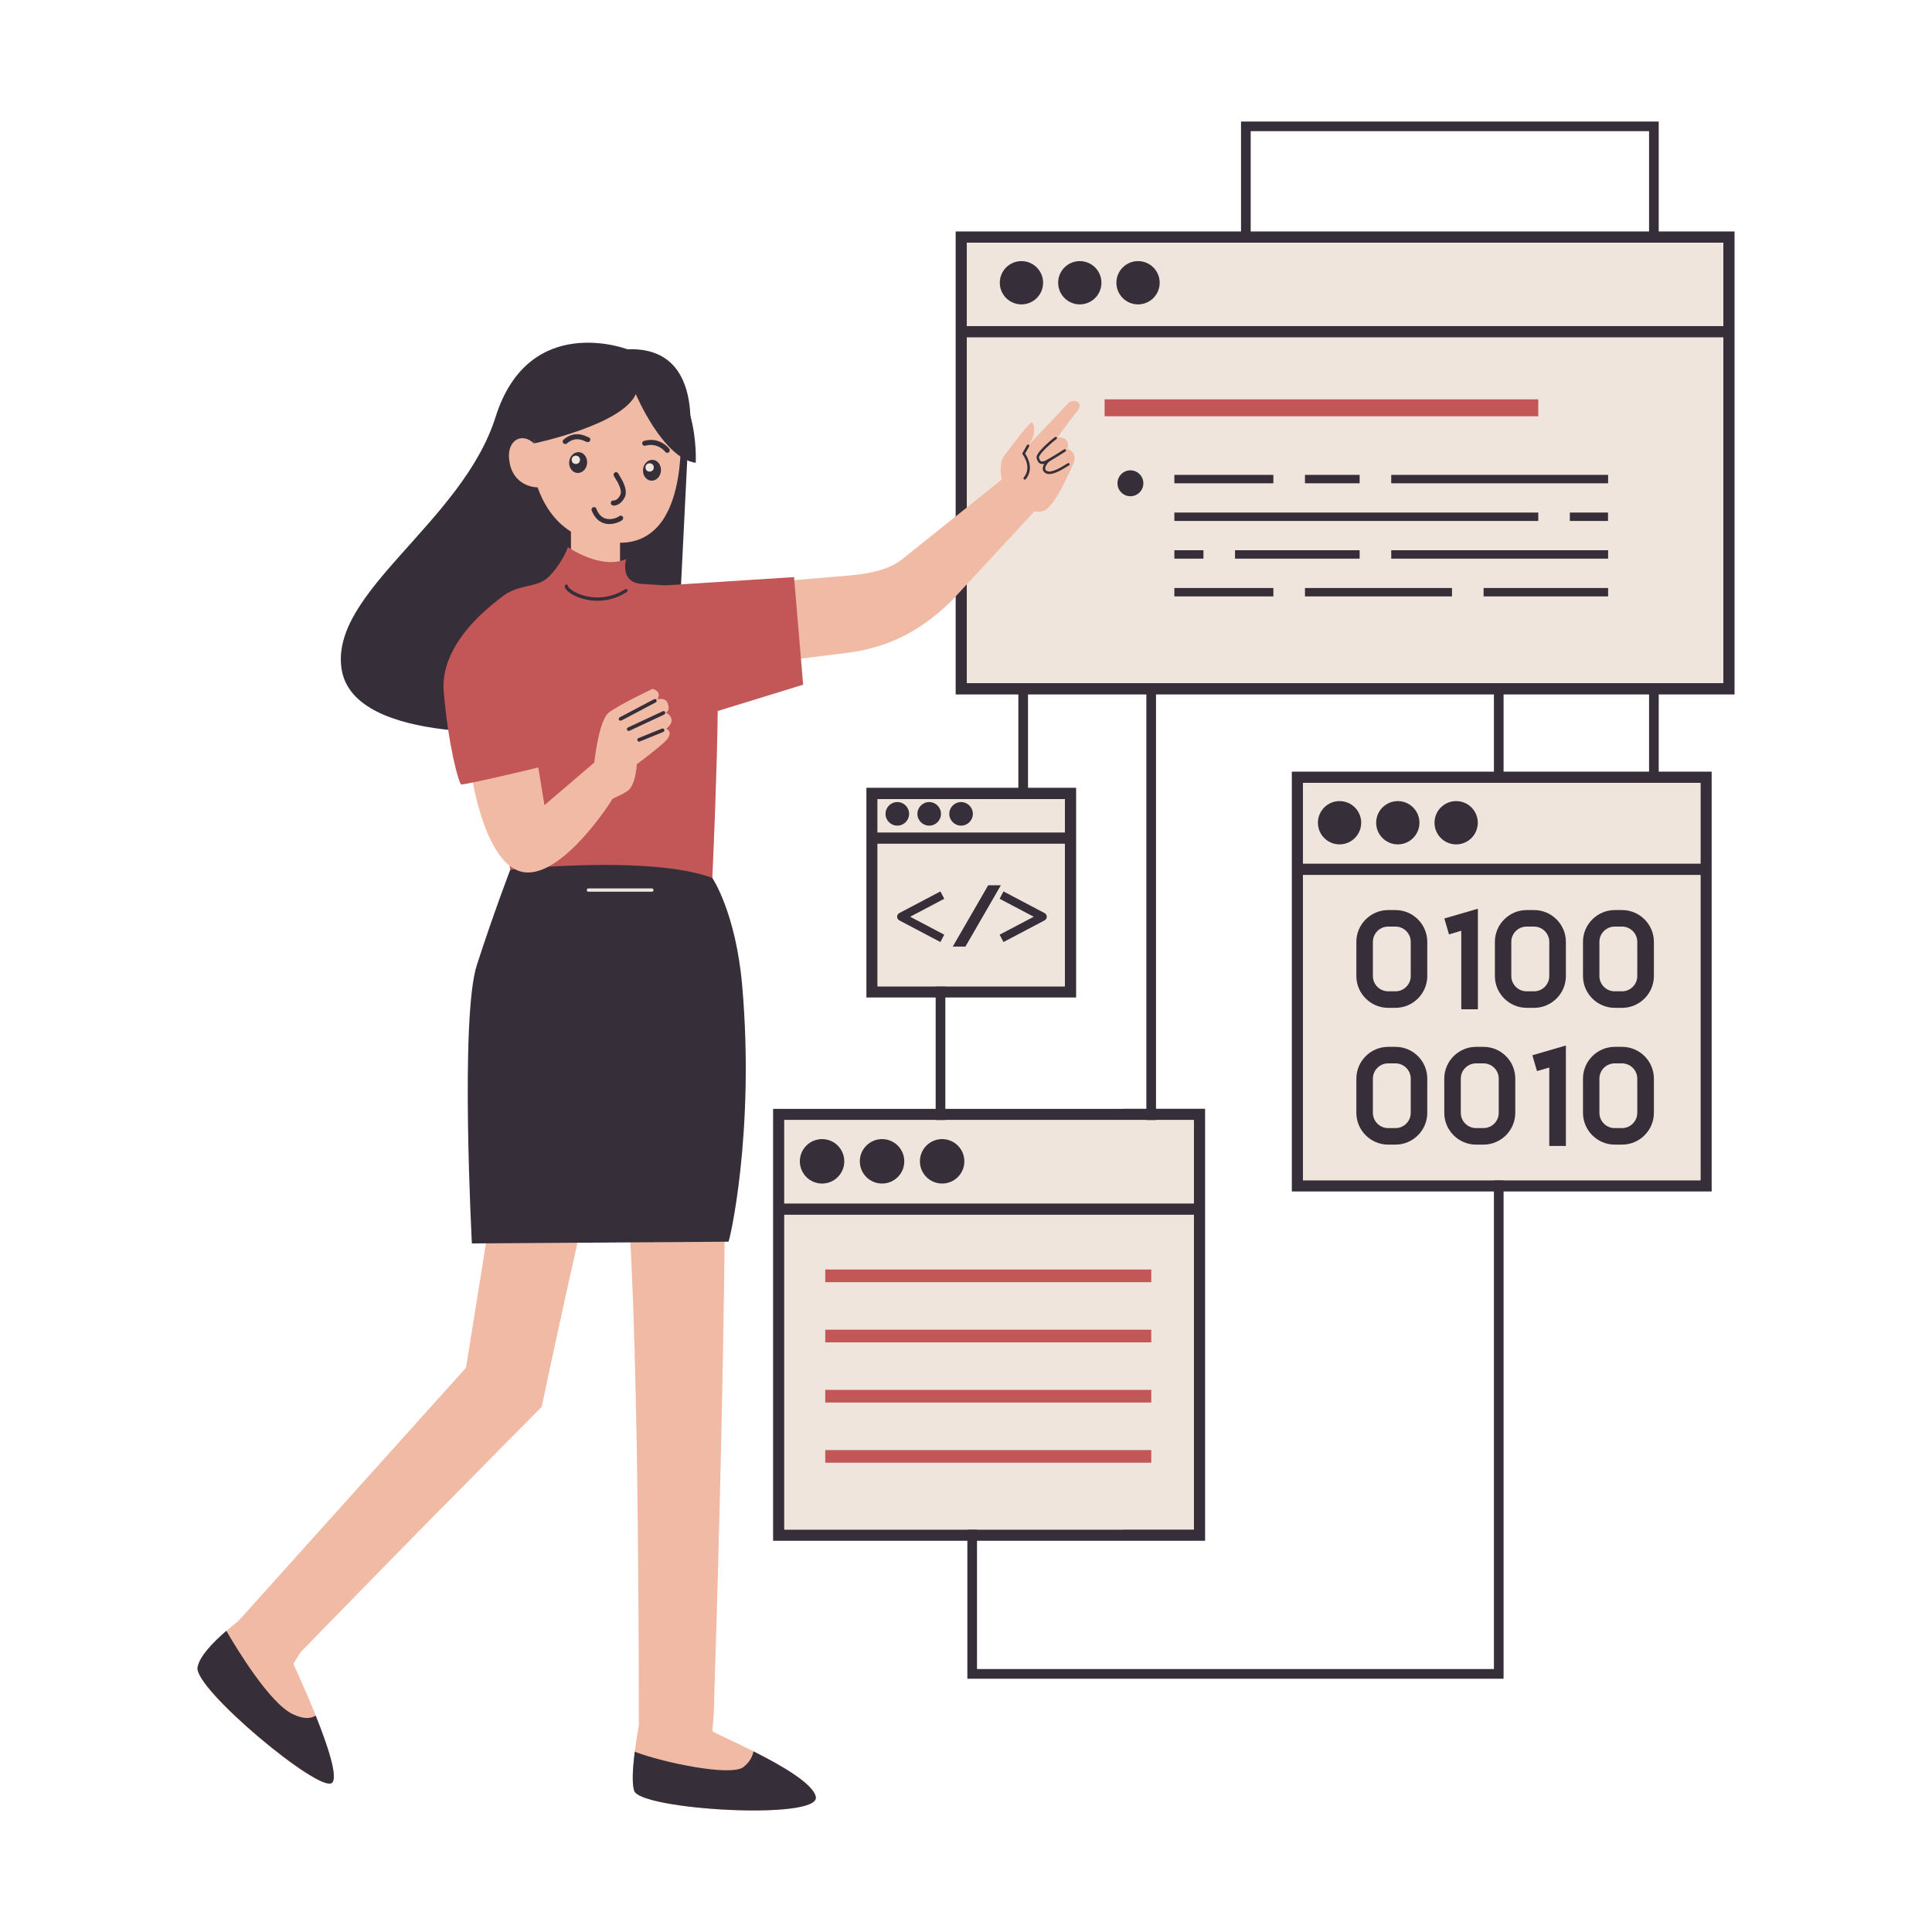 <?xml version="1.0" encoding="utf-8"?>
<!-- Generator: Adobe Illustrator 23.0.5, SVG Export Plug-In . SVG Version: 6.00 Build 0)  -->
<svg version="1.1" xmlns="http://www.w3.org/2000/svg" xmlns:xlink="http://www.w3.org/1999/xlink" x="0px" y="0px"
	 viewBox="0 0 2000 2000" style="enable-background:new 0 0 2000 2000;" xml:space="preserve">
<style type="text/css">
	.st0{fill:#F1BAA4;}
	.st1{fill:#C35656;}
	.st2{fill:#362E38;}
	.st3{fill:#EFE5DC;}
</style>
<g id="Layer_1">
</g>
<g id="Layer_2">
</g>
<g id="Layer_3">
	<g>
		<polygon class="st2" points="1556.5,1737.8 1001.4,1737.8 1001.4,1558.7 1011.4,1558.7 1011.4,1727.8 1546.5,1727.8 1546.5,645.7 
			1196.7,645.7 1196.7,1332.4 968.6,1332.4 968.6,911.4 1054.2,911.4 1054.2,656.6 1055.7,655.2 1284.7,426.1 1284.7,125.8 
			1717.1,125.8 1717.1,870.1 1707.1,870.1 1707.1,135.8 1294.7,135.8 1294.7,430.3 1064.2,660.8 1064.2,921.4 978.6,921.4 
			978.6,1322.4 1186.7,1322.4 1186.7,635.7 1556.5,635.7 		"/>
		<path class="st2" d="M1272.7,707.2v11.6h11.6v-11.6H1272.7z M1272.7,707.2v11.6h11.6v-11.6H1272.7z M1272.7,707.2v11.6h11.6v-11.6
			H1272.7z M1272.7,707.2v11.6h11.6v-11.6H1272.7z M1272.7,707.2v11.6h11.6v-11.6H1272.7z M989.3,239.6v479.3h806.3V239.6H989.3z
			 M1784,707.2h-783v-456h783V707.2z M1272.7,707.2v11.6h100.7v-11.6H1272.7z M1284.3,239.6v11.6h89.1v-11.6H1284.3z M1385,239.6
			v11.6h309.1v-11.6H1385z M1272.7,707.2v11.6h11.6v-11.6H1272.7z M1272.7,707.2v11.6h11.6v-11.6H1272.7z M1272.7,707.2v11.6h11.6
			v-11.6H1272.7z M1272.7,707.2v11.6h11.6v-11.6H1272.7z"/>
		<rect x="1000.9" y="251.2" class="st3" width="783" height="456"/>
		<rect x="995.5" y="337.6" class="st2" width="792.5" height="11.6"/>
		<rect x="1143.5" y="413.4" class="st1" width="448.9" height="17.5"/>
		<rect x="1215.7" y="491.6" class="st2" width="102.5" height="8.7"/>
		<rect x="1350.9" y="491.6" class="st2" width="56.6" height="8.7"/>
		<rect x="1440.2" y="491.6" class="st2" width="224.5" height="8.7"/>
		<rect x="1215.7" y="530.6" class="st2" width="376.7" height="8.7"/>
		<rect x="1625.1" y="530.6" class="st2" width="39.5" height="8.7"/>
		<rect x="1215.7" y="569.6" class="st2" width="30.1" height="8.7"/>
		<rect x="1278.5" y="569.6" class="st2" width="129" height="8.7"/>
		<rect x="1440.2" y="569.6" class="st2" width="224.5" height="8.7"/>
		<rect x="1215.7" y="608.7" class="st2" width="102.5" height="8.7"/>
		<rect x="1350.9" y="608.7" class="st2" width="152.2" height="8.7"/>
		<rect x="1535.8" y="608.7" class="st2" width="128.9" height="8.7"/>
		<circle class="st2" cx="1170.2" cy="500.3" r="13.4"/>
		<circle class="st2" cx="1057.4" cy="292.7" r="22.4"/>
		<circle class="st2" cx="1117.8" cy="292.7" r="22.4"/>
		<circle class="st2" cx="1178.1" cy="292.7" r="22.4"/>
		<path class="st2" d="M1584.5,798.8v11.6h109.6v-11.6H1584.5z M1584.5,798.8v11.6h109.6v-11.6H1584.5z M1337.3,798.8v434.6h434.6
			V798.8H1337.3z M1760.3,1221.8h-411.4V810.4h411.4V1221.8z M1584.5,798.8v11.6h109.6v-11.6H1584.5z M1584.5,798.8v11.6h109.6
			v-11.6H1584.5z"/>
		<rect x="1348.9" y="810.4" class="st3" width="411.4" height="411.4"/>
		<rect x="1343.1" y="894.1" class="st2" width="421.3" height="11.6"/>
		<circle class="st2" cx="1386.7" cy="851.7" r="22.4"/>
		<circle class="st2" cx="1447" cy="851.7" r="22.4"/>
		<circle class="st2" cx="1507.4" cy="851.7" r="22.4"/>
		<path class="st2" d="M1444.6,942.1h-7.6c-18.1,0-32.9,14.8-32.9,32.9v35.4c0,18.1,14.8,32.9,32.9,32.9h7.6
			c18.1,0,32.9-14.8,32.9-32.9V975C1477.5,956.9,1462.8,942.1,1444.6,942.1z M1460.4,1010.4c0,8.7-7.1,15.8-15.8,15.8h-7.6
			c-8.7,0-15.8-7.1-15.8-15.8V975c0-8.7,7.1-15.8,15.8-15.8h7.6c8.7,0,15.8,7.1,15.8,15.8V1010.4z"/>
		<polygon class="st2" points="1529.9,1044.8 1512.7,1044.8 1512.7,963.5 1500,967.3 1495.2,950.8 1529.9,940.7 		"/>
		<path class="st2" d="M1588.1,942.1h-7.7c-18.1,0-32.9,14.8-32.9,32.9v35.4c0,18.1,14.8,32.9,32.9,32.9h7.7
			c18.1,0,32.9-14.8,32.9-32.9V975C1621,956.9,1606.2,942.1,1588.1,942.1z M1603.8,1010.4c0,8.7-7.1,15.8-15.8,15.8h-7.7
			c-8.7,0-15.8-7.1-15.8-15.8V975c0-8.7,7.1-15.8,15.8-15.8h7.7c8.7,0,15.8,7.1,15.8,15.8V1010.4z"/>
		<path class="st2" d="M1679.2,942.1h-7.6c-18.1,0-32.9,14.8-32.9,32.9v35.4c0,18.1,14.8,32.9,32.9,32.9h7.6
			c18.1,0,32.9-14.8,32.9-32.9V975C1712.1,956.9,1697.3,942.1,1679.2,942.1z M1694.9,1010.4c0,8.7-7.1,15.8-15.8,15.8h-7.6
			c-8.7,0-15.8-7.1-15.8-15.8V975c0-8.7,7.1-15.8,15.8-15.8h7.6c8.7,0,15.8,7.1,15.8,15.8V1010.4z"/>
		<path class="st2" d="M1444.6,1083.7h-7.6c-18.1,0-32.9,14.8-32.9,32.9v35.4c0,18.1,14.8,32.9,32.9,32.9h7.6
			c18.1,0,32.9-14.8,32.9-32.9v-35.4C1477.5,1098.4,1462.8,1083.7,1444.6,1083.7z M1460.4,1152c0,8.7-7.1,15.8-15.8,15.8h-7.6
			c-8.7,0-15.8-7.1-15.8-15.8v-35.4c0-8.7,7.1-15.8,15.8-15.8h7.6c8.7,0,15.8,7.1,15.8,15.8V1152z"/>
		<path class="st2" d="M1535.7,1083.7h-7.7c-18.1,0-32.9,14.8-32.9,32.9v35.4c0,18.1,14.8,32.9,32.9,32.9h7.7
			c18.1,0,32.9-14.8,32.9-32.9v-35.4C1568.6,1098.4,1553.9,1083.7,1535.7,1083.7z M1551.5,1152c0,8.7-7.1,15.8-15.8,15.8h-7.7
			c-8.7,0-15.8-7.1-15.8-15.8v-35.4c0-8.7,7.1-15.8,15.8-15.8h7.7c8.7,0,15.8,7.1,15.8,15.8V1152z"/>
		<polygon class="st2" points="1621,1186.3 1603.8,1186.3 1603.8,1105.1 1591.1,1108.8 1586.3,1092.4 1621,1082.3 		"/>
		<path class="st2" d="M1679.2,1083.7h-7.6c-18.1,0-32.9,14.8-32.9,32.9v35.4c0,18.1,14.8,32.9,32.9,32.9h7.6
			c18.1,0,32.9-14.8,32.9-32.9v-35.4C1712.1,1098.4,1697.3,1083.7,1679.2,1083.7z M1694.9,1152c0,8.7-7.1,15.8-15.8,15.8h-7.6
			c-8.7,0-15.8-7.1-15.8-15.8v-35.4c0-8.7,7.1-15.8,15.8-15.8h7.6c8.7,0,15.8,7.1,15.8,15.8V1152z"/>
		<path class="st2" d="M1005.4,1021v11.6h11.6V1021H1005.4z M1005.4,1021v11.6h11.6V1021H1005.4z M1102.4,949.4v71.6H908.5v-71.6
			h-11.6v83.2h217.1v-83.2H1102.4z M1102.4,949.4v71.6H908.5v-71.6h-11.6v83.2h217.1v-83.2H1102.4z M1102.4,949.4v71.6H908.5v-71.6
			h-11.6v83.2h217.1v-83.2H1102.4z M896.9,815.5v217.1h217.1V815.5H896.9z M1102.4,1021H908.5V827.2h193.9V1021z M1102.4,949.4v71.6
			H908.5v-71.6h-11.6v83.2h217.1v-83.2H1102.4z M1102.4,949.4v71.6H908.5v-71.6h-11.6v83.2h217.1v-83.2H1102.4z M1102.4,949.4v71.6
			H908.5v-71.6h-11.6v83.2h217.1v-83.2H1102.4z M1102.4,949.4v71.6H908.5v-71.6h-11.6v83.2h217.1v-83.2H1102.4z M1005.4,1021v11.6
			h11.6V1021H1005.4z"/>
		<rect x="908.5" y="827.2" class="st3" width="193.9" height="193.9"/>
		<rect x="902.7" y="861.8" class="st2" width="204.7" height="11.6"/>
		<circle class="st2" cx="928.9" cy="842.5" r="12.2"/>
		<circle class="st2" cx="961.9" cy="842.5" r="12.2"/>
		<circle class="st2" cx="994.9" cy="842.5" r="12.2"/>
		<g>
			<path class="st2" d="M1038.8,975.2l-4-7.6l35.3-18.6l-35.3-18.6l4-7.6l42.5,22.4c1.4,0.7,2.3,2.2,2.3,3.8c0,1.6-0.9,3.1-2.3,3.8
				L1038.8,975.2z"/>
			<path class="st2" d="M973.5,975.2l4-7.6L942.2,949l35.3-18.6l-4-7.6L931,945.2c-1.4,0.7-2.3,2.2-2.3,3.8c0,1.6,0.9,3.1,2.3,3.8
				L973.5,975.2z"/>
			<polygon class="st2" points="999.4,979.9 986.3,979.9 1023,916.4 1036.1,916.4 			"/>
		</g>
		<path class="st2" d="M1162.7,1147.8v11.6h73.2v423.9h-73.2v11.6h84.8v-447.1H1162.7z M1162.7,1147.8v11.6h73.2v423.9h-73.2v11.6
			h84.8v-447.1H1162.7z M1162.7,1147.8v11.6h73.2v423.9h-73.2v11.6h84.8v-447.1H1162.7z M1162.7,1147.8v11.6h73.2v423.9h-73.2v11.6
			h84.8v-447.1H1162.7z M800.3,1147.8V1595h447.1v-447.1H800.3z M1235.8,1583.4H811.9v-423.9h423.9V1583.4z M1162.7,1147.8v11.6
			h73.2v423.9h-73.2v11.6h84.8v-447.1H1162.7z M1162.7,1147.8v11.6h73.2v423.9h-73.2v11.6h84.8v-447.1H1162.7z M1162.7,1147.8v11.6
			h73.2v423.9h-73.2v11.6h84.8v-447.1H1162.7z M1162.7,1147.8v11.6h73.2v423.9h-73.2v11.6h84.8v-447.1H1162.7z"/>
		<rect x="811.9" y="1159.5" class="st3" width="423.9" height="423.9"/>
		<rect x="806.1" y="1245.9" class="st2" width="433.7" height="11.6"/>
		<circle class="st2" cx="851" cy="1202.2" r="23"/>
		<circle class="st2" cx="913.1" cy="1202.2" r="23"/>
		<circle class="st2" cx="975.3" cy="1202.2" r="23"/>
		<rect x="854.3" y="1314.2" class="st1" width="337.5" height="13.1"/>
		<path class="st0" d="M1038.5,502.4c-0.5-1.2-6.3-21.4,1.4-31.1c7.7-9.6,27.2-37.1,28.9-33.7c1.7,3.4,4.6,11.8-4.6,23.8l42.4-44.8
			c0,0,6-3.4,9.6,0c3.6,3.4,0,7.9-3.4,12c-3.4,4.1-18.1,24.1-18.1,24.1s14.5-1,10.1,12c0,0,13.5,3.1,4.6,18.8
			c0,0-17.8,42.6-29.6,45.5c-11.8,2.9-24.6-3.9-25.3-4.1S1038.5,502.4,1038.5,502.4z"/>
		<path class="st0" d="M682.8,608.6c3.7,3.4,137.1-7.7,197-12.9c18.6-1.6,41.3-5.6,55.4-17.8l101.7-81.4l33.4,33.4l-85.2,92
			c-30.6,29.8-61.8,47-104.1,53.4L763.6,690L682.8,608.6z"/>
		<path class="st2" d="M1076.6,479.8c-1.6-0.8-2.7-2.6-3.5-5.5c-0.4-1.6,0.1-4.8,8.9-13.2c3.9-3.7,9.6-8.5,10.5-8.8
			c0.7-0.2,1.4,0.1,1.6,0.8c0.2,0.6-0.1,1.3-0.7,1.6c-0.7,0.4-5.4,4.2-10,8.6c-8.2,7.9-7.9,10.2-7.9,10.4c0.5,2.1,1.2,3.3,2.1,3.8
			c0.9,0.4,2.1,0.3,3.9-0.4c4.1-1.6,19.8-11.8,20-11.9c0.6-0.4,1.4-0.2,1.8,0.4c0.4,0.6,0.2,1.4-0.4,1.8
			c-0.7,0.4-16.1,10.4-20.4,12.2c-1.4,0.5-2.6,0.8-3.6,0.8C1078.1,480.3,1077.3,480.2,1076.6,479.8z M1093.3,454.7
			C1093.3,454.7,1093.3,454.7,1093.3,454.7C1093.3,454.7,1093.3,454.7,1093.3,454.7z"/>
		<path class="st2" d="M1082.7,490c-2.3-1.2-3-2.9-3.2-4.1c-0.7-4.5,4.4-9.5,4.9-10.1c0.5-0.5,1.3-0.5,1.8,0c0.5,0.5,0.5,1.3,0,1.8
			c-1.3,1.3-4.6,5.2-4.2,7.8c0.1,0.9,0.7,1.6,1.8,2.2c4.7,2.4,15.3-4.2,19.3-6.7c1.8-1.1,2.3-1.4,2.7-1.5c0.7-0.1,1.4,0.3,1.5,1
			c0.1,0.7-0.3,1.3-0.9,1.5c-0.3,0.1-1.1,0.7-2,1.2c-4.2,2.6-12.2,7.6-18.2,7.6C1085,490.8,1083.8,490.5,1082.7,490z M1106.4,482
			C1106.4,482,1106.5,482,1106.4,482C1106.5,482,1106.4,482,1106.4,482z"/>
		<path class="st2" d="M1060.9,496.5c0.4,0,0.8-0.2,1-0.5c8.9-10.9,1.4-23.3-0.7-26.4l4.2-7.5c0.3-0.6,0.1-1.4-0.5-1.8
			c-0.6-0.3-1.4-0.1-1.8,0.5l-4.6,8.2c-0.3,0.5-0.2,1,0.1,1.4c0.4,0.5,10.1,13.1,1.2,23.9c-0.5,0.6-0.4,1.4,0.2,1.8
			C1060.3,496.4,1060.6,496.5,1060.9,496.5z"/>
		<path class="st2" d="M649.6,361.6c0,0-102.1-39.2-136.6,70.1S340.6,613.3,353.7,693.1c13.1,79.9,199.2,63.6,199.2,63.6L705,605.2
			l6.8-136.4C711.7,468.8,735.7,358.1,649.6,361.6z"/>
		<path class="st0" d="M606.7,1248.3c-2.8,11.8-5.9,25.1-9.3,39.5c-10.8,47.4-23.8,107.2-36.8,168.6c-13.4,13.5-27,27.3-40.7,41
			c-20.5,20.7-40.9,41.4-60.5,61.4l23-142.8l26.9-167.6H606.7z"/>
		<path class="st0" d="M656.5,1853.8c-2.5-7.8-1.5-23.9,0.6-40.4c1.2-9.5,2.7-19.1,4.2-27.4c0,0,0.8-387.4-11.3-537.8h100.5
			c-1.7,208.1-9.1,445.8-11.2,510c0.1,1,0.1,2,0.1,3.3c0,3.9-0.3,8.8-0.6,13.5c-0.6,8.3-1.4,16.1-1.2,17.1c0.2,1.1,20,9.6,42.5,20.9
			c28.7,14.4,61.8,33.4,64.5,47.1C849.2,1884.6,662.8,1873.6,656.5,1853.8z"/>
		
			<rect x="591" y="536.4" transform="matrix(-1 -4.438817e-11 4.438817e-11 -1 1232.843 1169.397)" class="st0" width="50.8" height="96.5"/>
		<path class="st0" d="M705,447.2c-0.7,1.8,2.4,44.2-11.3,76.9c-6.3,15.1-16.2,28.1-31.8,34.2c-7.9,3.1-17.3,4.3-28.4,3.1
			c0,0-54.6,6-77-56.9c0,0-23,0.4-28.6-23.8c-5.6-24.2,11.8-34.2,24.8-21.7c0,0,8.4-73.9,74.6-72.6C693.8,387.6,705,447.2,705,447.2
			z"/>
		<path class="st2" d="M583.1,458.7c-0.9-1.1-0.8-2.7,0.3-3.6c10.9-9.4,21.3-4.5,24.7-2.9c0.2,0.1,0.4,0.2,0.6,0.3
			c0.7,0.1,1.3,0.4,1.8,0.9c0.9,1.1,0.8,2.7-0.3,3.6c-1.4,1.2-2.9,0.5-4.3-0.1c-3.2-1.5-10.8-5-19.1,2.2c-0.5,0.4-1.1,0.6-1.7,0.6
			C584.3,459.6,583.6,459.3,583.1,458.7z M606.8,453L606.8,453L606.8,453z M606.8,453L606.8,453L606.8,453z M606.8,453
			C606.8,453,606.8,453,606.8,453C606.8,453,606.8,453,606.8,453z M606.8,453C606.8,453,606.8,453,606.8,453L606.8,453z M606.8,453
			C606.8,453,606.8,453,606.8,453C606.8,453,606.8,453,606.8,453z M606.8,453C606.8,453,606.8,453,606.8,453
			C606.8,453,606.8,453,606.8,453z M606.8,453C606.8,453,606.8,453,606.8,453C606.8,453,606.8,453,606.8,453z M606.8,453L606.8,453
			L606.8,453z M606.8,453C606.8,453,606.8,453,606.8,453S606.8,453,606.8,453z M606.8,453L606.8,453L606.8,453z M606.8,453
			C606.8,453,606.8,453,606.8,453C606.8,453,606.8,453,606.8,453z M606.8,453C606.8,453,606.8,453,606.8,453
			C606.8,453,606.8,453,606.8,453z M606.8,453L606.8,453L606.8,453z"/>
		<path class="st2" d="M690.8,468.8c0.5,0,1.1-0.2,1.5-0.5c1.1-0.8,1.4-2.5,0.6-3.6c-0.4-0.5-9.7-12.9-26.2-8.3
			c-1.4,0.4-2.2,1.8-1.8,3.2c0.4,1.4,1.8,2.2,3.2,1.8c13.1-3.6,20.6,6.3,20.6,6.4C689.2,468.4,690,468.8,690.8,468.8z"/>
		<path class="st2" d="M634.4,523.2c-1.4-0.2-2.3-1.5-2.1-2.9c0.2-1.4,1.4-2.4,2.8-2.2c0.2,0,4,0.3,7-5.7c2.5-5.1-3.3-14.4-5.5-17.8
			c-1.1-1.8-1.5-2.5-1.4-3.5c0.1-1.4,1.4-2.4,2.8-2.3c1.1,0.1,1.9,0.8,2.2,1.8c0.2,0.3,0.4,0.7,0.8,1.3c2.8,4.5,9.5,15.2,5.7,22.9
			c-3.9,7.8-9.5,8.6-11.5,8.6C634.8,523.2,634.5,523.2,634.4,523.2z M640.4,491.6C640.4,491.6,640.4,491.6,640.4,491.6
			C640.4,491.6,640.4,491.6,640.4,491.6z M640.4,491.5C640.4,491.5,640.4,491.5,640.4,491.5S640.4,491.5,640.4,491.5z"/>
		<path class="st2" d="M630.4,542.5c-5.7-0.1-13.4-2.7-17.9-14.1c-0.5-1.3,0.1-2.8,1.5-3.3c1.3-0.5,2.8,0.1,3.3,1.5
			c2.2,5.7,5.6,9.2,9.9,10.3c6.1,1.7,12.5-1.5,13.5-2.3c0.7-0.8,1.9-1,2.9-0.6c1.3,0.6,1.9,2.1,1.3,3.4c-0.9,2-7.8,5.1-14.1,5.1
			C630.7,542.5,630.6,542.5,630.4,542.5z M640.3,535.4C640.3,535.4,640.3,535.4,640.3,535.4C640.3,535.4,640.3,535.4,640.3,535.4z
			 M640.3,535.4C640.3,535.4,640.3,535.4,640.3,535.4C640.3,535.4,640.3,535.4,640.3,535.4z"/>
		
			<ellipse transform="matrix(0.103 -0.995 0.995 0.103 60.15 1024.902)" class="st2" cx="598.4" cy="479.1" rx="10.8" ry="9.3"/>
		<circle class="st3" cx="596.1" cy="476" r="4.3"/>
		
			<ellipse transform="matrix(0.103 -0.995 0.995 0.103 120.87 1108.083)" class="st2" cx="674.8" cy="487" rx="10.8" ry="9.3"/>
		<circle class="st3" cx="672.5" cy="483.9" r="4.3"/>
		<path class="st1" d="M742.1,781c-0.1,4.4-0.2,8.8-0.4,13.2c-1.7,60.4-4.3,114.6-4.3,114.6l-49.1,13.7l-76.2,21.1l-12.9-6.6
			l-71-36.6c0,0-7-48.7-13.2-105.2V795c-7.8-72.1-14.1-156.8-2.6-170.1c18.2-20.9,37.3-15.3,51.4-24.4c1.8-1.2,3.5-2.6,5.2-4.3
			c14.4-15.5,18.9-29.8,18.9-29.8c1.7,1,34.6,23.6,60.3,12.3c0,0-7.2,23.7,15.4,25.7c6.8,0.6,15.5,0.8,24.7,1.6
			c17.7,1.5,36.9,5.5,46.7,20c0.1,0.1,0.1,0.2,0.2,0.3c1.9,2.9,3.5,6.2,4.6,10.1C744.1,652.4,743.7,718.1,742.1,781z"/>
		<path class="st2" d="M656.5,1853.8c-2.5-7.8-1.5-23.9,0.6-40.4c29.6,11.3,99.3,25.8,112.4,15.9c6.6-5,9.4-10.9,10.5-16.3
			c28.7,14.4,61.8,33.4,64.5,47.1C849.2,1884.6,662.8,1873.6,656.5,1853.8z"/>
		<path class="st2" d="M643.7,1805.6c-0.1-0.3,0-0.5,0.1-0.8C643.8,1804.8,643.8,1805.1,643.7,1805.6z"/>
		<path class="st2" d="M528.2,900.4c0,0,143.9-15.7,209.2,8.4c0,0,24.3,36,30.9,111.4c13.4,153.2-13.7,268-14.3,265.2l-265.5,1.8
			c0,0-12.5-234.4,5.2-288.4C511.2,944.7,528.2,900.4,528.2,900.4z"/>
		<path class="st2" d="M618.5,621.9c-8.8,0-16.9-2.1-23.2-5.1c-4.9-2.3-10.3-6.1-10.7-9.8c-0.1-0.9,0.6-1.8,1.5-1.9
			c0.9-0.1,1.7,0.6,1.9,1.5c0.1,1.2,2.7,4.2,8.8,7.1c12.4,5.9,32,8,50.3-3.7c0.8-0.5,1.8-0.3,2.3,0.5c0.5,0.8,0.3,1.8-0.5,2.3
			C638.7,619.4,628.1,621.9,618.5,621.9z"/>
		<path class="st3" d="M674.8,923.1h-65.7c-0.9,0-1.7-0.7-1.7-1.7s0.7-1.7,1.7-1.7h65.7c0.9,0,1.7,0.7,1.7,1.7
			S675.8,923.1,674.8,923.1z"/>
		<path class="st0" d="M597.4,1287.8c-10.8,47.4-23.8,107.2-36.8,168.6c-13.4,13.5-27,27.3-40.7,41c-20.5,20.7-40.9,41.4-60.5,61.4
			c-81.1,82.5-148.5,151.8-148.5,151.8l-7.2,11.9c0,0,12,25.7,23.2,53.7c0,0,0,0,0,0c12.3,30.7,23.5,64.3,16.6,69.7
			c-13.2,10.3-142.9-97.7-139-119.7c2-11.6,16-25.8,29.8-37.8c4.1-3.6,8.2-6.9,12-10c1.2-1.7,2.7-2.8,2.7-2.8l233.3-259.6
			L597.4,1287.8z"/>
		<path class="st2" d="M343.5,1845.7c-13.2,10.3-142.9-97.7-139-119.7c2-11.5,16-25.8,29.8-37.8c11.1,19.2,44.9,74.8,68.6,86.2
			c11.6,5.6,19.1,4.7,23.9,1.6C339.2,1806.8,350.4,1840.3,343.5,1845.7z"/>
		<path class="st0" d="M615.2,789.4c0,0,4.5-44,15.3-52c10.8-8.1,45-24.3,45-24.3s10.2,2.3,4.9,10.9c0,0,8.9-3,11.2,5
			c2.2,8-2.5,8.4-2.5,8.4s13.5,6.8,0.6,17c0,0,9.4,3.8-2.5,14.4s-28,22.3-28,22.3s-0.9,22.2-10,28c-9.1,5.8-15.1,7.1-15.5,8.4
			c-0.4,1.3-50.6,80.2-90.6,75.5S489,807,489,807s67-18.9,67.3-17.8c0.4,1.2,7.3,44.3,7.3,44.3L615.2,789.4z"/>
		<path class="st2" d="M641.8,746c0.5,0.1,1,0.1,1.4-0.1c13.5-7.2,34-18,35.4-18.7c0.9-0.4,1.4-1.3,1.1-2.3c-0.3-1-1.3-1.5-2.3-1.2
			c-0.2,0.1-0.9,0.3-35.9,18.9c-0.9,0.5-1.3,1.6-0.8,2.5C640.9,745.5,641.3,745.8,641.8,746z"/>
		<path class="st2" d="M650.3,756.6c0.4,0.1,0.9,0.1,1.3-0.1c13.9-6.5,34.8-16.3,35.9-16.8c0.9-0.3,1.4-1.3,1.1-2.3
			c-0.3-1-1.3-1.5-2.3-1.2c-0.2,0.1-0.6,0.2-36.3,16.9c-0.9,0.4-1.3,1.5-0.9,2.5C649.4,756.1,649.8,756.5,650.3,756.6z"/>
		<path class="st2" d="M661.1,767.7c0.4,0.1,0.8,0.1,1.2-0.1c9.4-3.8,23.5-9.6,24.3-9.9c0.9-0.3,1.5-1.4,1.1-2.3
			c-0.3-1-1.3-1.5-2.3-1.2c-0.5,0.1-15.6,6.3-24.5,9.9c-1,0.4-1.4,1.5-1,2.4C660.1,767.2,660.6,767.6,661.1,767.7z"/>
		<path class="st1" d="M526.2,613.5c0,0-71.7,44.8-66.9,102.3c4.8,56.4,15.6,95,18.1,96.2c2.5,1.2,107.7-23.6,108.9-25.4
			c1.2-1.9,1.2-73.1-11.1-100.8C564.7,662.1,526.2,613.5,526.2,613.5z"/>
		<path class="st2" d="M552.9,459c0,0,91.1-18.9,105.3-51c0,0,27.8,66.2,62,71.1c0,0,5.6-97.3-63.9-108S557,398.2,552.9,459z"/>
		<polygon class="st1" points="688.2,606 822,597.4 831.4,708.8 730.6,739.8 		"/>
		<rect x="854.3" y="1376.5" class="st1" width="337.5" height="13.1"/>
		<rect x="854.3" y="1438.8" class="st1" width="337.5" height="13.1"/>
		<rect x="854.3" y="1501.1" class="st1" width="337.5" height="13.1"/>
	</g>
</g>
<g id="Layer_4">
</g>
<g id="Layer_5">
</g>
<g id="Layer_6">
</g>
<g id="Layer_7">
</g>
<g id="Layer_8">
</g>
<g id="Layer_9">
</g>
<g id="Layer_10">
</g>
</svg>
